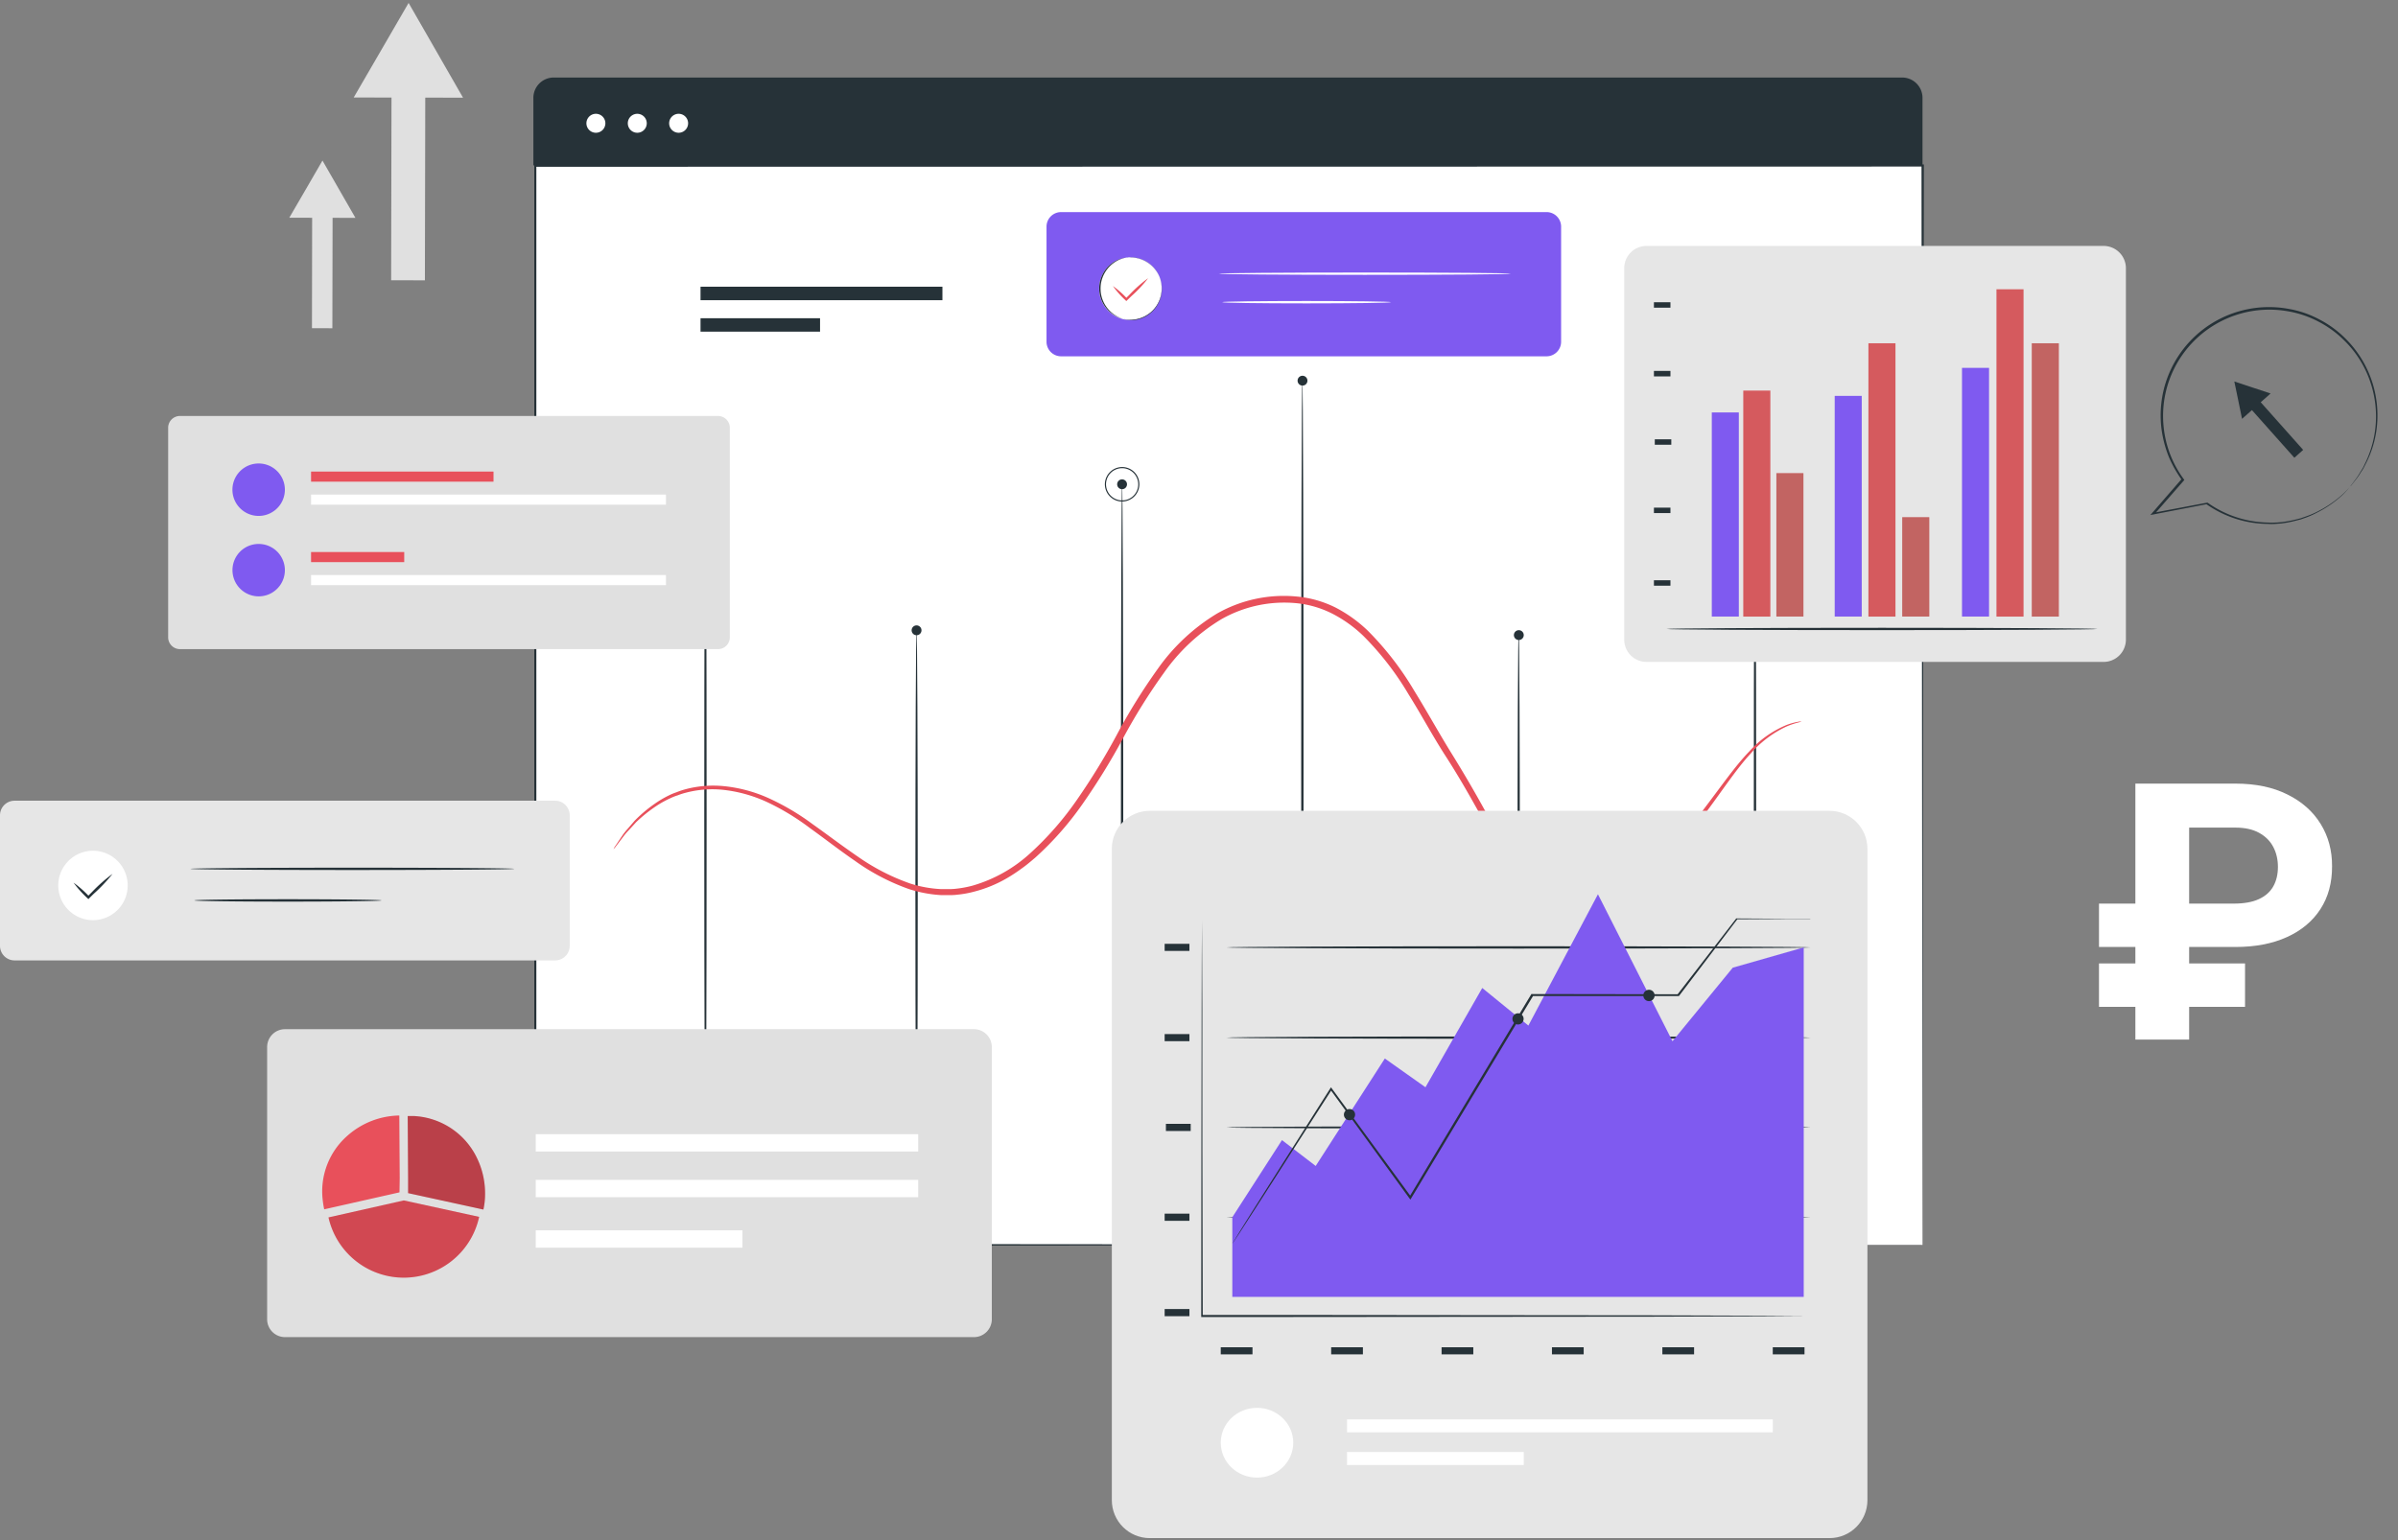 <svg width="635" height="408" fill="none" xmlns="http://www.w3.org/2000/svg"><rect width="100%" height="100%" fill="#808080" stroke="none"/><g clip-path="url(#clip0_582_7115)"><path d="M122.616 25.878l-7.208-12.551L108.2.777l-7.267 12.526-7.268 12.515 10.005.024-.096 48.386 8.941.024.096-48.398 10.005.024zM94.12 57.71l-4.364-7.591-4.362-7.59-4.387 7.578-4.4 7.566 6.05.012-.049 29.25 5.403.012.06-29.25 6.048.012z" fill="#E0E0E0"/><path d="M509.086 43.867H141.681v285.885h367.405V43.867z" fill="#fff"/><path d="M509.087 329.752c0-2.14-.108-113.316-.263-285.885l.263.251-367.37.06.311-.31v285.884l-.275-.287 367.405.287-367.405.275h-.275V43.557h367.967v.263a853149.83 853149.83 0 00-.358 285.932z" fill="#263238"/><path d="M242.71 305.738c-.18 0-.311-31.078-.311-69.4s.131-69.412.311-69.412c.179 0 .31 31.078.31 69.412s-.143 69.4-.31 69.4zm159.443 0c-.179 0-.31-31.078-.31-69.4s.131-69.412.31-69.412c.18 0 .311 31.078.311 69.412s-.143 69.4-.311 69.4zm-105.02 0c-.168 0-.311-39.732-.311-88.729 0-48.996.143-88.728.311-88.728.167 0 .31 39.72.31 88.728 0 49.009-.131 88.729-.31 88.729zm-110.329 0c-.179 0-.31-39.732-.31-88.729 0-48.996.131-88.728.31-88.728.18 0 .311 39.72.311 88.728 0 49.009-.143 88.729-.311 88.729zm277.924 0c-.167 0-.311-39.732-.311-88.729 0-48.996.144-88.728.311-88.728.168 0 .311 39.72.311 88.728 0 49.009-.131 88.729-.311 88.729zm-119.854 0c-.18 0-.311-45.876-.311-102.439 0-56.562.131-102.463.311-102.463.179 0 .31 45.865.31 102.463 0 56.598-.143 102.439-.31 102.439z" fill="#263238"/><path d="M244.013 166.925a1.304 1.304 0 11-2.607-.001 1.304 1.304 0 012.607.001zm53.119-37.341a1.303 1.303 0 100-2.606 1.303 1.303 0 000 2.606z" fill="#263238"/><path d="M297.133 132.847a4.564 4.564 0 01-4.465-5.464 4.56 4.56 0 013.59-3.581 4.561 4.561 0 014.684 1.943 4.57 4.57 0 01.769 2.536 4.582 4.582 0 01-4.578 4.566zm0-8.833a4.263 4.263 0 00-4.172 5.107 4.263 4.263 0 003.355 3.346 4.267 4.267 0 005.096-4.186 4.28 4.28 0 00-4.279-4.267zm47.74-21.875a1.303 1.303 0 10.001-2.605 1.303 1.303 0 00-.001 2.605zm57.28 67.392a1.303 1.303 0 10.001-2.605 1.303 1.303 0 00-.001 2.605zm62.611-39.947a1.303 1.303 0 100-2.606 1.303 1.303 0 000 2.606zm-276.656 0a1.309 1.309 0 01-.805 1.204 1.31 1.31 0 01-.753.074 1.3 1.3 0 01-.949-1.777 1.3 1.3 0 011.204-.804 1.303 1.303 0 011.303 1.303z" fill="#263238"/><path d="M477.064 191.083c-.329.15-.674.262-1.028.335a20.84 20.84 0 00-2.953 1.016 28.45 28.45 0 00-9.49 7.172c-3.586 3.848-7.113 9.203-11.571 15.228a73.6 73.6 0 01-7.865 9.12 44.907 44.907 0 01-5.104 4.232 36.713 36.713 0 01-6.156 3.358 34.662 34.662 0 01-14.727 2.475 38.827 38.827 0 01-7.925-.992 20.648 20.648 0 01-7.673-3.371 24.811 24.811 0 01-5.977-6.252c-1.65-2.39-3.132-4.924-4.566-7.494-2.869-5.176-5.833-10.388-9.216-15.623-3.383-5.236-6.395-10.89-9.826-16.376a78.046 78.046 0 00-12.036-15.539 34.67 34.67 0 00-8.081-5.786 26.703 26.703 0 00-9.562-2.809 33.7 33.7 0 00-19.902 4.256 50.205 50.205 0 00-15.157 14.14 156.083 156.083 0 00-10.889 17.44 174.594 174.594 0 01-10.483 17.045 83.27 83.27 0 01-12.707 14.488c-1.195 1.016-2.39 2.044-3.681 2.94a42.26 42.26 0 01-3.933 2.582 33.94 33.94 0 01-8.463 3.478 26.893 26.893 0 01-4.422.825c-.737.098-1.48.142-2.224.132h-2.211a34.244 34.244 0 01-8.475-1.578 57.373 57.373 0 01-14.344-7.483c-4.255-2.928-8.14-5.976-11.953-8.702a63.698 63.698 0 00-11.343-6.885 37.51 37.51 0 00-11.296-3.203 27.61 27.61 0 00-10.136.705c-.748.186-1.483.422-2.2.705-.706.215-1.394.487-2.056.813a26.824 26.824 0 00-3.586 1.984 39.415 39.415 0 00-5.391 4.315l-1.876 2.056a16.779 16.779 0 00-1.506 1.757l-1.901 2.499a5.432 5.432 0 01-.705.824c.143-.332.328-.645.55-.932l1.757-2.618c.441-.641.924-1.252 1.446-1.829.562-.657 1.195-1.374 1.841-2.139a36.837 36.837 0 015.391-4.542 26.954 26.954 0 013.586-2.116 15.625 15.625 0 012.092-.873 19.298 19.298 0 012.259-.765 28.576 28.576 0 0110.495-.836 38.006 38.006 0 0111.666 3.167 64.394 64.394 0 0111.642 6.885c3.849 2.726 7.758 5.714 11.953 8.583a56.463 56.463 0 0013.986 7.172 32.078 32.078 0 008.08 1.446h2.092c.699.004 1.398-.04 2.092-.132a27.788 27.788 0 004.183-.8 38.313 38.313 0 0015.348-8.678 82.485 82.485 0 0012.372-14.225 175.84 175.84 0 0010.363-16.902 156.575 156.575 0 0110.937-17.631 52.195 52.195 0 0115.731-14.654 35.745 35.745 0 0121.013-4.483 28.861 28.861 0 0110.352 2.941 36.643 36.643 0 018.499 6.108 80.136 80.136 0 0112.299 15.91c3.443 5.558 6.503 11.152 9.766 16.411a338.247 338.247 0 019.192 15.731c2.821 5.152 5.654 10.196 10.029 13.292a19.123 19.123 0 007.172 3.179c2.498.588 5.049.924 7.614 1.004a33.549 33.549 0 0014.177-2.259 34.85 34.85 0 005.976-3.179 42.067 42.067 0 004.997-4.052 73.473 73.473 0 007.853-8.894c4.518-5.916 8.188-11.26 11.881-15.085a27.496 27.496 0 019.874-7.052 17.049 17.049 0 013.048-.861c.327-.067.658-.107.992-.119z" fill="#E8505B"/><path d="M249.559 75.95h-64.057v3.562h64.057V75.95zm-32.405 8.343h-31.652v3.562h31.652v-3.562zM146.63 20.535h357.066a5.392 5.392 0 015.391 5.343v17.93H141.239v-17.93a5.391 5.391 0 015.391-5.343z" fill="#263238"/><path d="M160.304 32.655a2.509 2.509 0 01-4.285 1.775 2.512 2.512 0 01.381-3.862 2.508 2.508 0 013.904 2.087zm10.961 0a2.509 2.509 0 01-4.285 1.775 2.512 2.512 0 01.381-3.862 2.51 2.51 0 013.904 2.087zm10.949 0a2.509 2.509 0 01-4.285 1.775 2.512 2.512 0 01.381-3.862 2.508 2.508 0 013.904 2.087z" fill="#fff"/><path d="M147 212.097H3.86A3.86 3.86 0 000 215.958v34.58a3.861 3.861 0 003.86 3.861H147a3.86 3.86 0 003.861-3.861v-34.58a3.86 3.86 0 00-3.861-3.861z" fill="#E6E6E6"/><path d="M31.796 240.294a9.192 9.192 0 11-14.345-11.498 9.192 9.192 0 0114.345 11.498z" fill="#fff"/><path d="M29.8 231.473a43.481 43.481 0 01-4.985 5.283c-.407.406-.813.789-1.196 1.195l-.215.216-.215-.216a28.872 28.872 0 01-3.717-4.147 28.874 28.874 0 014.136 3.645h-.419l1.195-1.195a42.724 42.724 0 015.415-4.781zm106.335-1.327c0 .167-19.125.311-42.828.311-23.704 0-42.829-.144-42.829-.311s19.125-.311 42.829-.311c23.703 0 42.828.132 42.828.311zm-35.13 8.355c0 .18-11.093.323-24.767.323-13.675 0-24.756-.143-24.756-.323 0-.179 11.081-.311 24.755-.311 13.675 0 24.768.144 24.768.311z" fill="#263238"/><path d="M190.127 110.184H47.657a3.132 3.132 0 00-3.131 3.131v55.499a3.132 3.132 0 003.131 3.132h142.47a3.132 3.132 0 003.132-3.132v-55.499a3.131 3.131 0 00-3.132-3.131z" fill="#E0E0E0"/><path d="M75.437 129.703a6.947 6.947 0 01-8.293 6.825 6.947 6.947 0 01-5.07-9.468 6.944 6.944 0 0111.324-2.26 6.944 6.944 0 012.039 4.903z" fill="#7F5AF0"/><path d="M130.684 124.91H82.369v2.678h48.315v-2.678z" fill="#E8505B"/><path d="M176.345 131.006H82.369v2.678h93.976v-2.678z" fill="#fff"/><path d="M75.437 151.016a6.941 6.941 0 01-4.28 6.425 6.947 6.947 0 01-6.526-12.187 6.95 6.95 0 018.767.859 6.944 6.944 0 012.039 4.903z" fill="#7F5AF0"/><path d="M107.041 146.223H82.369v2.677h24.672v-2.677z" fill="#E8505B"/><path d="M176.345 152.319H82.369v2.677h93.976v-2.677z" fill="#fff"/><path d="M257.902 272.616H75.472a4.733 4.733 0 00-4.733 4.733v72.102a4.733 4.733 0 004.733 4.733h182.43a4.734 4.734 0 004.734-4.733v-72.102a4.734 4.734 0 00-4.734-4.733z" fill="#E0E0E0"/><path d="M105.846 312.025l-.108-16.543a21.195 21.195 0 00-13.698 5.319 19.58 19.58 0 00-6.575 17.141c.084.789.216 1.59.383 2.391l19.938-4.495.06-3.813zm20.547-5.092a19.605 19.605 0 00-16.089-11.26l-.634-.059h-1.709l.108 16.543v3.885l19.938 4.351c.308-1.41.457-2.849.442-4.292.002-3.17-.7-6.302-2.056-9.168z" fill="#E8505B"/><path d="M126.393 306.933a19.605 19.605 0 00-16.089-11.26l-.634-.059h-1.709l.108 16.543v3.885l19.938 4.351c.308-1.41.457-2.849.442-4.292.002-3.17-.7-6.302-2.056-9.168z" fill="#000" opacity=".2"/><path d="M106.909 317.978l-19.926 4.494a20.43 20.43 0 0032.789 11.412 20.428 20.428 0 007.111-11.555l-19.938-4.351" fill="#E8505B"/><path d="M106.909 317.978l-19.926 4.494a20.43 20.43 0 0032.789 11.412 20.428 20.428 0 007.111-11.555l-19.938-4.351" fill="#000" opacity=".1"/><path d="M243.14 300.431H141.861v4.59H243.14v-4.59zm0 12.096H141.861v4.59H243.14v-4.59zm-46.534 13.376h-54.745v4.59h54.745v-4.59z" fill="#fff"/><path d="M484.451 214.774H304.472c-5.552 0-10.053 4.501-10.053 10.053v172.544c0 5.552 4.501 10.053 10.053 10.053h179.979c5.552 0 10.053-4.501 10.053-10.053V224.827c0-5.552-4.501-10.053-10.053-10.053z" fill="#E6E6E6"/><path d="M314.967 346.749h-6.563v1.889h6.563v-1.889zm16.698 10.113h-8.403v1.888h8.403v-1.888zm29.238 0H352.5v1.888h8.403v-1.888zm29.237 0h-8.403v1.888h8.403v-1.888zm29.226 0h-8.403v1.888h8.403v-1.888zm29.237 0H440.2v1.888h8.403v-1.888zm29.238 0h-8.403v1.888h8.403v-1.888zM314.967 321.48h-6.563v1.889h6.563v-1.889zm0-47.573h-6.563v1.888h6.563v-1.888zm0-23.907h-6.563v1.889h6.563V250zm.334 47.693h-6.562v1.889h6.562v-1.889zm162.301 50.921h-2.773l-7.949.06-29.226.095-96.402.084h-23.166v-.239c0-32.274.084-60.603.108-80.947 0-10.136.072-18.276.096-23.906v-8.666c.01.187.01.374 0 .561v8.105c0 5.618.059 13.758.095 23.906 0 20.32 0 48.709.108 80.947l-.311-.299h22.855l96.402.096 29.226.096 7.948.059h2.068l.921.048z" fill="#263238"/><path d="M479.443 298.638c0 .179-34.665.311-77.338.311-42.672 0-77.349-.132-77.349-.311 0-.18 34.665-.311 77.349-.311 42.685 0 77.338.143 77.338.311zm0-23.787c0 .179-34.665.311-77.338.311-42.672 0-77.349-.132-77.349-.311s34.665-.311 77.349-.311c42.685 0 77.338.144 77.338.311zm0-23.895c0 .168-34.665.311-77.338.311-42.672 0-77.349-.143-77.349-.311 0-.167 34.665-.31 77.349-.31 42.685 0 77.338.131 77.338.31zm0 71.469c0 .167-34.665.31-77.338.31-42.672 0-77.349-.143-77.349-.31 0-.168 34.665-.311 77.349-.311 42.685 0 77.338.203 77.338.311z" fill="#263238"/><path d="M326.322 343.522v-21.097l13.149-20.428 8.929 6.849 18.312-28.461 10.758 7.614 15.037-26.297 12.216 9.957 18.42-34.783 19.735 38.931 15.969-19.484 18.791-5.367v92.566H326.322z" fill="#7F5AF0"/><path d="M479.443 243.426h-5.116l-14.416.084h.132l-15.384 20.236-.084.096h-38.8l.263-.155-16.364 27.145c-5.534 9.216-10.901 18.121-15.969 26.548l-.227.383-.275-.371-20.942-28.807h.418c-7.961 12.396-14.523 22.628-19.125 29.776l-5.319 8.235-1.423 2.152c-.322.478-.502.717-.502.717s.144-.263.443-.765l1.35-2.187a879.158 879.158 0 015.212-8.308c4.542-7.172 11.045-17.452 18.934-29.883l.203-.311.215.299 21.026 28.76h-.502l15.945-26.548c5.69-9.455 11.188-18.6 16.292-27.062l.084-.156h.168l38.68.06-.191.096 15.539-20.106v-.071h.096l14.415.083h4.793a.96.96 0 01.431.06z" fill="#263238"/><path d="M358.835 295.195a1.482 1.482 0 11-1.482-1.422 1.455 1.455 0 011.482 1.422zm44.621-25.352a1.478 1.478 0 01-.881 1.403 1.481 1.481 0 11-.601-2.838 1.467 1.467 0 011.038.41 1.467 1.467 0 01.444 1.025zm34.688-6.24a1.492 1.492 0 01-2.953.383 1.487 1.487 0 011.471-1.805 1.466 1.466 0 011.482 1.422z" fill="#263238"/><path d="M332.861 391.395c5.301 0 9.598-4.137 9.598-9.24 0-5.103-4.297-9.24-9.598-9.24-5.301 0-9.599 4.137-9.599 9.24 0 5.103 4.298 9.24 9.599 9.24zm136.577-15.432H356.695v3.454h112.743v-3.454zm-65.934 8.642h-46.809v3.455h46.809v-3.455z" fill="#fff"/><path d="M557.043 65.144H436.005a5.905 5.905 0 00-5.905 5.905v98.375a5.905 5.905 0 005.905 5.905h121.038a5.905 5.905 0 005.905-5.905V71.049a5.905 5.905 0 00-5.905-5.905z" fill="#E6E6E6"/><path d="M460.449 109.251h-7.16v54.065h7.16v-54.065zm32.549-4.386h-7.16v58.451h7.16v-58.451zm33.708-7.423h-7.16v65.874h7.16V97.442z" fill="#7F5AF0"/><path d="M510.879 136.995h-7.16v26.321h7.16v-26.321z" fill="#E8505B"/><path d="M510.879 136.995h-7.16v26.321h7.16v-26.321z" fill="#2CB67D" opacity=".2"/><path d="M468.792 103.466h-7.16v59.862h7.16v-59.862z" fill="#E8505B"/><path d="M468.792 103.466h-7.16v59.862h7.16v-59.862z" fill="#2CB67D" opacity=".1"/><path d="M501.927 90.927h-7.16v72.401h7.16v-72.4z" fill="#E8505B"/><path d="M501.927 90.927h-7.16v72.401h7.16v-72.4z" fill="#2CB67D" opacity=".1"/><path d="M545.185 90.927h-7.16v72.401h7.16v-72.4z" fill="#E8505B"/><path d="M545.185 90.927h-7.16v72.401h7.16v-72.4z" fill="#2CB67D" opacity=".2"/><path d="M535.838 76.631h-7.16v86.697h7.16V76.631z" fill="#E8505B"/><path d="M535.838 76.631h-7.16v86.697h7.16V76.631z" fill="#2CB67D" opacity=".1"/><path d="M477.554 125.328h-7.16v37.988h7.16v-37.988z" fill="#E8505B"/><path d="M477.554 125.328h-7.16v37.988h7.16v-37.988z" fill="#2CB67D" opacity=".2"/><path d="M555.429 166.603c0 .167-25.556.311-57.064.311-31.509 0-57.077-.144-57.077-.311 0-.168 25.544-.311 57.077-.311 31.532 0 57.064.143 57.064.311zM442.34 153.705h-4.375v1.447h4.375v-1.447zm0-19.244h-4.375v1.446h4.375v-1.446zm0-36.207h-4.375v1.447h4.375v-1.447zm0-18.192h-4.375v1.446h4.375v-1.446zm.227 36.302h-4.375v1.446h4.375v-1.446z" fill="#263238"/><path d="M409.528 56.18H280.984a3.86 3.86 0 00-3.861 3.86v30.48a3.86 3.86 0 003.861 3.862h128.544a3.86 3.86 0 003.861-3.861V60.04a3.86 3.86 0 00-3.861-3.862z" fill="#7F5AF0"/><path d="M305.846 81.663a8.303 8.303 0 01-8.803 2.776 8.311 8.311 0 01-5.934-7.07 8.305 8.305 0 014.263-8.189 8.307 8.307 0 019.195.805 8.365 8.365 0 011.279 11.678z" fill="#fff"/><path d="M299.356 84.795a8.365 8.365 0 01-7.913-7.905 8.37 8.37 0 017.016-8.71c.307-.017.614-.017.921 0a8.369 8.369 0 018.233 9.286 8.372 8.372 0 01-1.743 4.257 8.282 8.282 0 01-5.594 3.072 8.068 8.068 0 01-.92 0zm0-16.603a8.085 8.085 0 00-.921 0 8.272 8.272 0 109.129 9.17 8.276 8.276 0 00-3.806-7.943 8.272 8.272 0 00-4.402-1.275v.048z" fill="#263238"/><path d="M304.03 73.69a33.721 33.721 0 01-4.471 4.782l-1.088 1.064-.227.215-.203-.215a24.173 24.173 0 01-3.335-3.766 24.126 24.126 0 013.765 3.335h-.43l1.088-1.075a35.73 35.73 0 014.901-4.34z" fill="#E8505B"/><path d="M400.085 72.495c0 .18-17.32.311-38.68.311s-38.669-.143-38.669-.31c0-.168 17.321-.311 38.693-.311 21.372 0 38.656.131 38.656.31zm-31.735 7.543c0 .179-10.005.322-22.365.322-12.359 0-22.364-.143-22.364-.322 0-.18 10.017-.311 22.364-.311 12.348 0 22.365.143 22.365.31z" fill="#fff"/><path d="M622.379 128.879s-.155.203-.502.573c-.347.371-.825.933-1.518 1.614a29.51 29.51 0 01-6.933 4.781 22.98 22.98 0 01-2.666 1.196l-1.47.526-1.578.406a28.588 28.588 0 01-3.406.657c-.598.072-1.196.096-1.829.144-.633.048-1.268.048-1.901 0a28.688 28.688 0 01-16.34-5.248h.203l-14.212 2.738-.801.155.538-.61 7.818-9.012v.37a32.278 32.278 0 01-3.503-6.227 31.216 31.216 0 01-1.888-7.172 28.68 28.68 0 018.711-24.563 28.698 28.698 0 0124.997-7.376 26.898 26.898 0 018.152 2.82 27.633 27.633 0 016.586 4.782 28.69 28.69 0 018.487 24.301 27.77 27.77 0 01-2.63 8.654c-.275.562-.55 1.088-.801 1.578s-.574.896-.825 1.303a15.31 15.31 0 01-1.398 1.984l-.944 1.195a3.39 3.39 0 01-.335.383c.076-.152.172-.293.287-.419l.896-1.195c.493-.633.941-1.3 1.339-1.996.239-.407.538-.837.801-1.315s.49-1.016.765-1.566a28.18 28.18 0 001.458-20.32 27.908 27.908 0 00-7.459-12.12A27.492 27.492 0 00614 85.224a27.061 27.061 0 00-7.973-2.737 28.15 28.15 0 00-33.003 31.306c.6 4.76 2.411 9.287 5.26 13.148l.131.203-.143.168c-2.726 3.119-5.355 6.144-7.854 8.988l-.251-.454 14.225-2.689h.191a28.43 28.43 0 0016.053 5.259c.621.042 1.244.042 1.865 0 .621 0 1.195-.072 1.817-.131a31.053 31.053 0 003.358-.61l1.566-.394 1.459-.514c.903-.31 1.785-.678 2.641-1.1a30.122 30.122 0 006.957-4.686c.717-.657 1.195-1.195 1.578-1.554.382-.358.502-.549.502-.549z" fill="#263238"/><path d="M601.258 104.231l-4.794-1.59-4.805-1.589 1.028 4.948 1.016 4.949 2.618-2.319 11.236 12.622 2.331-2.079-11.236-12.623 2.606-2.319z" fill="#263238"/><path d="M591.945 250.84h-36.122v-11.489h35.725c2.693 0 4.9-.397 6.622-1.192 1.722-.795 2.991-1.92 3.807-3.377.817-1.457 1.225-3.178 1.225-5.165 0-1.942-.408-3.697-1.225-5.264-.816-1.567-2.063-2.815-3.741-3.742-1.677-.927-3.774-1.39-6.291-1.39h-12.25v56.153h-14.237v-67.808h26.487c5.364 0 9.955.961 13.774 2.881 3.84 1.898 6.776 4.503 8.807 7.814 2.03 3.288 3.035 7.019 3.013 11.19.022 4.371-1.005 8.156-3.079 11.357-2.075 3.2-5.033 5.673-8.874 7.416-3.84 1.744-8.387 2.616-13.641 2.616zm2.55 4.37v11.489h-38.672V255.21h38.672z" fill="#fff"/></g><defs><clipPath id="clip0_582_7115"><path fill="#fff" transform="translate(0 .776)" d="M0 0h634.87v406.648H0z"/></clipPath></defs></svg>
